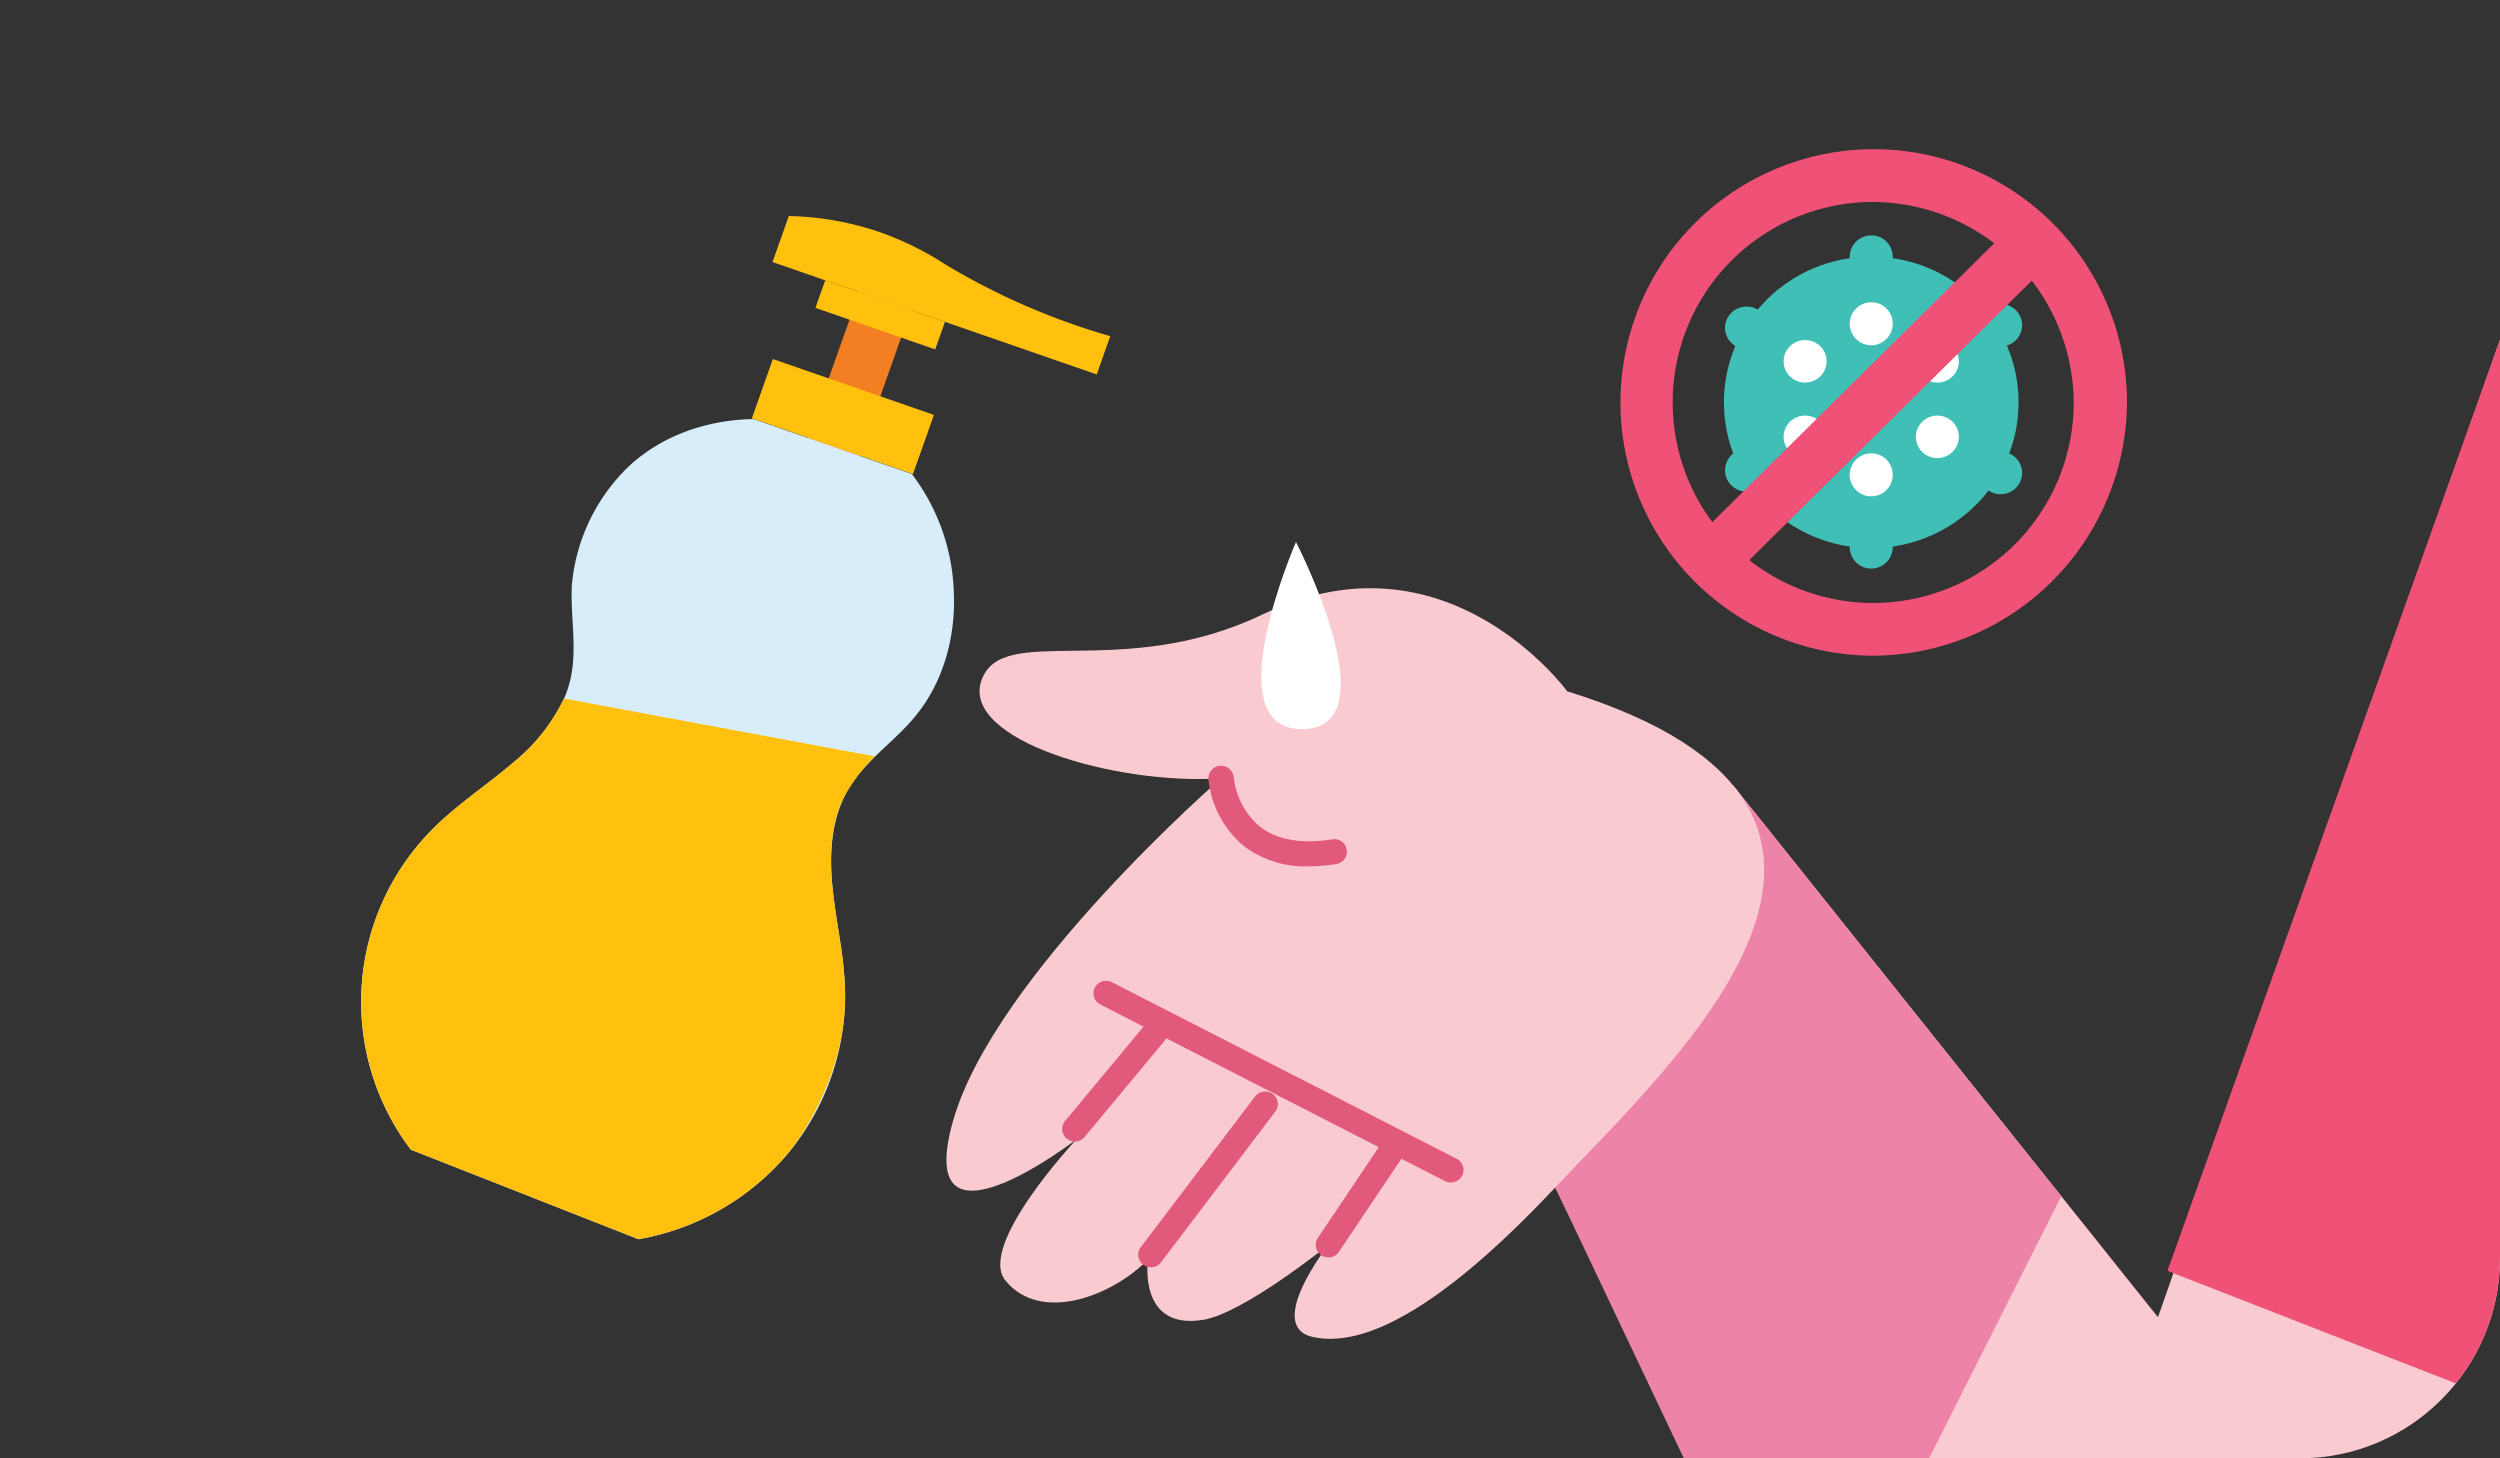 <svg xmlns="http://www.w3.org/2000/svg" xmlns:xlink="http://www.w3.org/1999/xlink" width="312" height="182" viewBox="0 0 312 182">
  <rect x="0" y="0" width="312" height="182" fill="#333333" stroke="none"/>
  <defs>
    <clipPath id="clip-path">
      <rect id="Rectángulo_5784" data-name="Rectángulo 5784" width="311.999" height="182" rx="25" transform="translate(2423.349 -9363.061)" fill="none" opacity="0.4"/>
    </clipPath>
  </defs>
  <g id="Grupo_55999" data-name="Grupo 55999" transform="translate(-2423.349 9363.061)">
    <g id="Grupo_55994" data-name="Grupo 55994">
      <rect id="Rectángulo_5785" data-name="Rectángulo 5785" width="311.999" height="182" rx="25" transform="translate(2423.349 -9363.061)" fill="none" opacity="0.4"/>
      <g id="Enmascarar_grupo_6" data-name="Enmascarar grupo 6" clip-path="url(#clip-path)">
        <g id="Grupo_55887" data-name="Grupo 55887" transform="translate(2468.423 -9344.438)">
          <g id="Grupo_55880" data-name="Grupo 55880" transform="translate(73.039 22.015)">
            <g id="Grupo_55879" data-name="Grupo 55879">
              <path id="Trazado_103905" data-name="Trazado 103905" d="M559.389,501.63H485.336l-1.827-3.694L466.239,462.99l22.2-50.173c2.867,3.6,5.751,7.185,8.618,10.785q16.167,20.247,32.332,40.479Q544.4,482.855,559.389,501.63Z" transform="translate(-390.258 -355.439)" fill="#facad1"/>
              <path id="Trazado_103906" data-name="Trazado 103906" d="M520.833,500.2l43.8-125.187h48.3S600.206,544.076,571,541.027s-62.152-19.344-62.152-19.344l-3.743-4.165Z" transform="translate(-370.132 -375.013)" fill="#facad1"/>
              <path id="Trazado_103907" data-name="Trazado 103907" d="M516.579,492.978,573.515,515.2l37.414-136.669L558.7,375.013Z" transform="translate(-364.193 -375.013)" fill="#f05176"/>
              <path id="Trazado_103908" data-name="Trazado 103908" d="M529.39,464.082l-17.065,33.854h-29.5L466.239,462.99l22.2-50.173c.987,1.236,23.791,29.784,24.784,31.025C513.646,444.369,528.968,463.552,529.39,464.082Z" transform="translate(-390.258 -355.439)" fill="#ed83a9"/>
              <path id="Trazado_103909" data-name="Trazado 103909" d="M493.65,409.468s-15.023-20.649-37.945-9.621c-17.7,8.516-32.608.879-35.161,8.277s16.647,13.077,29.913,12.206c0,0-28.322,24.626-33.455,42.764s15.416,2.283,15.416,2.283-12.476,13.281-8.862,17.65c4.441,5.37,13.306,1.893,17.776-2.629,0,0-1.3,8.85,6.889,7.512,5.094-.832,15.633-9.357,15.633-9.357s-7.981,10.128-1.978,11.49,15.481-2.893,30.284-18.654S541.777,424.391,493.65,409.468Z" transform="translate(-416.179 -363.833)" fill="#facad1"/>
              <g id="Grupo_55874" data-name="Grupo 55874" transform="translate(14.443 86.717)">
                <path id="Trazado_103910" data-name="Trazado 103910" d="M427.275,447.255a1.571,1.571,0,0,1-1-.357,1.552,1.552,0,0,1-.217-2.2l9.954-11.978a1.593,1.593,0,0,1,2.227-.214,1.552,1.552,0,0,1,.217,2.2L428.5,446.685A1.586,1.586,0,0,1,427.275,447.255Z" transform="translate(-425.694 -432.147)" fill="#e25a7b"/>
              </g>
              <g id="Grupo_55875" data-name="Grupo 55875" transform="translate(23.933 95.582)">
                <path id="Trazado_103911" data-name="Trazado 103911" d="M433.527,459.922a1.593,1.593,0,0,1-.947-.311,1.556,1.556,0,0,1-.317-2.192l14.266-18.807a1.6,1.6,0,0,1,2.216-.313,1.556,1.556,0,0,1,.316,2.192L434.8,459.3A1.589,1.589,0,0,1,433.527,459.922Z" transform="translate(-431.947 -437.988)" fill="#e25a7b"/>
              </g>
              <g id="Grupo_55876" data-name="Grupo 55876" transform="translate(46.092 101.41)">
                <path id="Trazado_103912" data-name="Trazado 103912" d="M448.129,456.7a1.592,1.592,0,0,1-.874-.26,1.558,1.558,0,0,1-.443-2.172l7.879-11.743a1.6,1.6,0,0,1,2.195-.439,1.557,1.557,0,0,1,.443,2.172L449.448,456A1.583,1.583,0,0,1,448.129,456.7Z" transform="translate(-446.547 -441.827)" fill="#e25a7b"/>
              </g>
              <g id="Grupo_55877" data-name="Grupo 55877" transform="translate(18.346 81.766)">
                <path id="Trazado_103913" data-name="Trazado 103913" d="M472.866,454.056a1.6,1.6,0,0,1-.726-.176l-43.02-22.04a1.557,1.557,0,0,1-.677-2.11,1.592,1.592,0,0,1,2.133-.671L473.6,451.1a1.558,1.558,0,0,1,.677,2.11A1.587,1.587,0,0,1,472.866,454.056Z" transform="translate(-428.266 -428.885)" fill="#e25a7b"/>
              </g>
              <g id="Grupo_55878" data-name="Grupo 55878" transform="translate(32.696 54.93)">
                <path id="Trazado_103914" data-name="Trazado 103914" d="M450.247,423.756a12.727,12.727,0,0,1-8.116-2.541,12.507,12.507,0,0,1-4.408-8.343,1.582,1.582,0,0,1,3.157-.209h0a9.458,9.458,0,0,0,3.251,6.126c2.133,1.67,5.189,2.205,9.06,1.591a1.566,1.566,0,1,1,.5,3.092A22.256,22.256,0,0,1,450.247,423.756Z" transform="translate(-437.721 -411.204)" fill="#e25a7b"/>
              </g>
            </g>
          </g>
          <g id="Grupo_55882" data-name="Grupo 55882" transform="translate(0 8.34)">
            <path id="Trazado_103915" data-name="Trazado 103915" d="M410.154,397.4l-6.443-2.234,8.25-23.285,6.443,2.234Z" transform="translate(-349.595 -362.959)" fill="#f47f23"/>
            <g id="Grupo_55881" data-name="Grupo 55881" transform="translate(51.336)">
              <path id="Trazado_103916" data-name="Trazado 103916" d="M442.341,385.772,401.88,371.743l2.032-5.74a37.3,37.3,0,0,1,11.241,1.969,38.449,38.449,0,0,1,8.378,4.121,86.045,86.045,0,0,0,20.5,8.9Z" transform="translate(-401.88 -366.003)" fill="#ffc10e"/>
              <path id="Trazado_103917" data-name="Trazado 103917" d="M420.356,379.91l-14.947-5.183,1.219-3.44,14.947,5.183Z" transform="translate(-400.053 -363.267)" fill="#ffc10e"/>
            </g>
            <path id="Trazado_103918" data-name="Trazado 103918" d="M420.284,392.124l-20.1-6.97,2.619-7.393,20.1,6.97Z" transform="translate(-351.423 -359.915)" fill="#ffc10e"/>
            <path id="Trazado_103919" data-name="Trazado 103919" d="M436.87,420.192c-2.567,2.972-5.98,5.273-7.982,8.635-.169.293-.339.586-.48.894-1.735,3.473-1.917,7.56-1.522,11.44.408,4.213,1.424,8.371,1.551,12.6a30.845,30.845,0,0,1-6.967,20.41,31.523,31.523,0,0,1-18.8,10.881q-14.216-5.587-28.416-11.174a30.53,30.53,0,0,1,2.961-40.249c3.019-2.985,6.643-5.329,9.858-8.1a23.146,23.146,0,0,0,6.3-7.952,12.853,12.853,0,0,0,.791-2.386c.888-3.808,0-7.8.182-11.705a23.421,23.421,0,0,1,7.052-14.829c5.909-5.538,13.341-5.93,15.639-5.957,2.963,1.032,5.909,2.051,8.871,3.083h.014q5.416,1.883,10.858,3.767a25.763,25.763,0,0,1,5.247,15.067C442.046,405.6,442.512,413.69,436.87,420.192Z" transform="translate(-368.057 -357.362)" fill="#d8edfa"/>
            <path id="Trazado_103920" data-name="Trazado 103920" d="M428.438,441.86c.478,11.352-6.967,20.41-6.967,20.41a31.523,31.523,0,0,1-18.8,10.881q-14.216-5.587-28.416-11.174a30.53,30.53,0,0,1,2.961-40.249c3.019-2.985,6.643-5.329,9.858-8.1a23.146,23.146,0,0,0,6.3-7.952l38.843,7.228a19.15,19.15,0,0,0-1.644,1.73,21.554,21.554,0,0,0-2.169,3.193c-2.254,4.221-1.694,9.755-1.522,11.44.093.917.319,2.626.549,4.16.267,1.776.384,2.263.556,3.488C427.992,436.91,428.33,439.323,428.438,441.86Z" transform="translate(-368.057 -345.463)" fill="#ffc10e"/>
          </g>
          <g id="Grupo_55886" data-name="Grupo 55886" transform="translate(156.478)">
            <g id="Grupo_55884" data-name="Grupo 55884">
              <g id="Grupo_55883" data-name="Grupo 55883">
                <path id="Trazado_103921" data-name="Trazado 103921" d="M503.1,423.716a31.606,31.606,0,1,1,31.948-31.6A31.812,31.812,0,0,1,503.1,423.716Zm0-56.627a25.024,25.024,0,1,0,25.3,25.022A25.188,25.188,0,0,0,503.1,367.089Z" transform="translate(-471.153 -360.508)" fill="#f05176"/>
              </g>
              <ellipse id="Elipse_4517" data-name="Elipse 4517" cx="18.384" cy="18.186" rx="18.384" ry="18.186" transform="translate(13.594 13.407)" fill="#3fbfb6"/>
              <path id="Trazado_103922" data-name="Trazado 103922" d="M495.819,382.228a2.682,2.682,0,1,1-2.682-2.653A2.668,2.668,0,0,1,495.819,382.228Z" transform="translate(-461.159 -350.635)" fill="#fff"/>
              <path id="Trazado_103923" data-name="Trazado 103923" d="M495.819,375.748a2.682,2.682,0,1,1-2.682-2.655A2.668,2.668,0,0,1,495.819,375.748Z" transform="translate(-461.159 -353.992)" fill="#fff"/>
              <path id="Trazado_103924" data-name="Trazado 103924" d="M495.819,388.17a2.682,2.682,0,1,1-2.682-2.655A2.668,2.668,0,0,1,495.819,388.17Z" transform="translate(-461.159 -347.56)" fill="#fff"/>
              <path id="Trazado_103925" data-name="Trazado 103925" d="M489.041,376.555a2.637,2.637,0,0,1,.982,3.624,2.7,2.7,0,0,1-3.664.971,2.638,2.638,0,0,1-.982-3.625A2.7,2.7,0,0,1,489.041,376.555Z" transform="translate(-463.974 -352.384)" fill="#fff"/>
              <path id="Trazado_103926" data-name="Trazado 103926" d="M499.916,382.765a2.638,2.638,0,0,1,.982,3.624,2.7,2.7,0,0,1-3.664.971,2.637,2.637,0,0,1-.982-3.624A2.7,2.7,0,0,1,499.916,382.765Z" transform="translate(-458.344 -349.168)" fill="#fff"/>
              <path id="Trazado_103927" data-name="Trazado 103927" d="M486.359,382.765a2.7,2.7,0,0,1,3.664.971,2.637,2.637,0,0,1-.982,3.624,2.7,2.7,0,0,1-3.664-.971A2.638,2.638,0,0,1,486.359,382.765Z" transform="translate(-463.974 -349.168)" fill="#fff"/>
              <path id="Trazado_103928" data-name="Trazado 103928" d="M497.234,376.555a2.7,2.7,0,0,1,3.664.971,2.638,2.638,0,0,1-.982,3.625,2.7,2.7,0,0,1-3.664-.971A2.637,2.637,0,0,1,497.234,376.555Z" transform="translate(-458.344 -352.384)" fill="#fff"/>
              <path id="Trazado_103929" data-name="Trazado 103929" d="M495.819,370.246a2.682,2.682,0,1,1-2.682-2.653A2.668,2.668,0,0,1,495.819,370.246Z" transform="translate(-461.159 -356.84)" fill="#3fbfb6"/>
              <path id="Trazado_103930" data-name="Trazado 103930" d="M495.819,394.109a2.682,2.682,0,1,1-2.682-2.653A2.667,2.667,0,0,1,495.819,394.109Z" transform="translate(-461.159 -344.484)" fill="#3fbfb6"/>
              <path id="Trazado_103931" data-name="Trazado 103931" d="M484.226,373.8a2.638,2.638,0,0,1,.982,3.625,2.7,2.7,0,0,1-3.664.971,2.637,2.637,0,0,1-.982-3.624A2.7,2.7,0,0,1,484.226,373.8Z" transform="translate(-466.468 -353.808)" fill="#3fbfb6"/>
              <path id="Trazado_103932" data-name="Trazado 103932" d="M505.116,385.735a2.638,2.638,0,0,1,.982,3.626,2.7,2.7,0,0,1-3.664.97,2.638,2.638,0,0,1-.982-3.624A2.7,2.7,0,0,1,505.116,385.735Z" transform="translate(-455.651 -347.63)" fill="#3fbfb6"/>
              <path id="Trazado_103933" data-name="Trazado 103933" d="M481.544,385.515a2.7,2.7,0,0,1,3.664.971,2.638,2.638,0,0,1-.982,3.625,2.7,2.7,0,0,1-3.664-.97A2.638,2.638,0,0,1,481.544,385.515Z" transform="translate(-466.468 -347.744)" fill="#3fbfb6"/>
              <path id="Trazado_103934" data-name="Trazado 103934" d="M502.434,373.584a2.7,2.7,0,0,1,3.664.971,2.637,2.637,0,0,1-.982,3.625,2.7,2.7,0,0,1-3.664-.971A2.638,2.638,0,0,1,502.434,373.584Z" transform="translate(-455.651 -353.922)" fill="#3fbfb6"/>
            </g>
            <g id="Grupo_55885" data-name="Grupo 55885" transform="translate(9.355 9.257)">
              <path id="Trazado_103935" data-name="Trazado 103935" d="M482.022,411.3l-4.705-4.654,40.476-40.041,4.705,4.655Z" transform="translate(-477.317 -366.607)" fill="#f05176"/>
            </g>
          </g>
        </g>
        <path id="Trazado_103936" data-name="Trazado 103936" d="M446.4,392.806s-10.285,23.527.848,23.354S446.4,392.806,446.4,392.806Z" transform="translate(2138.688 -9688.222)" fill="#fff"/>
      </g>
    </g>
  </g>
</svg>
